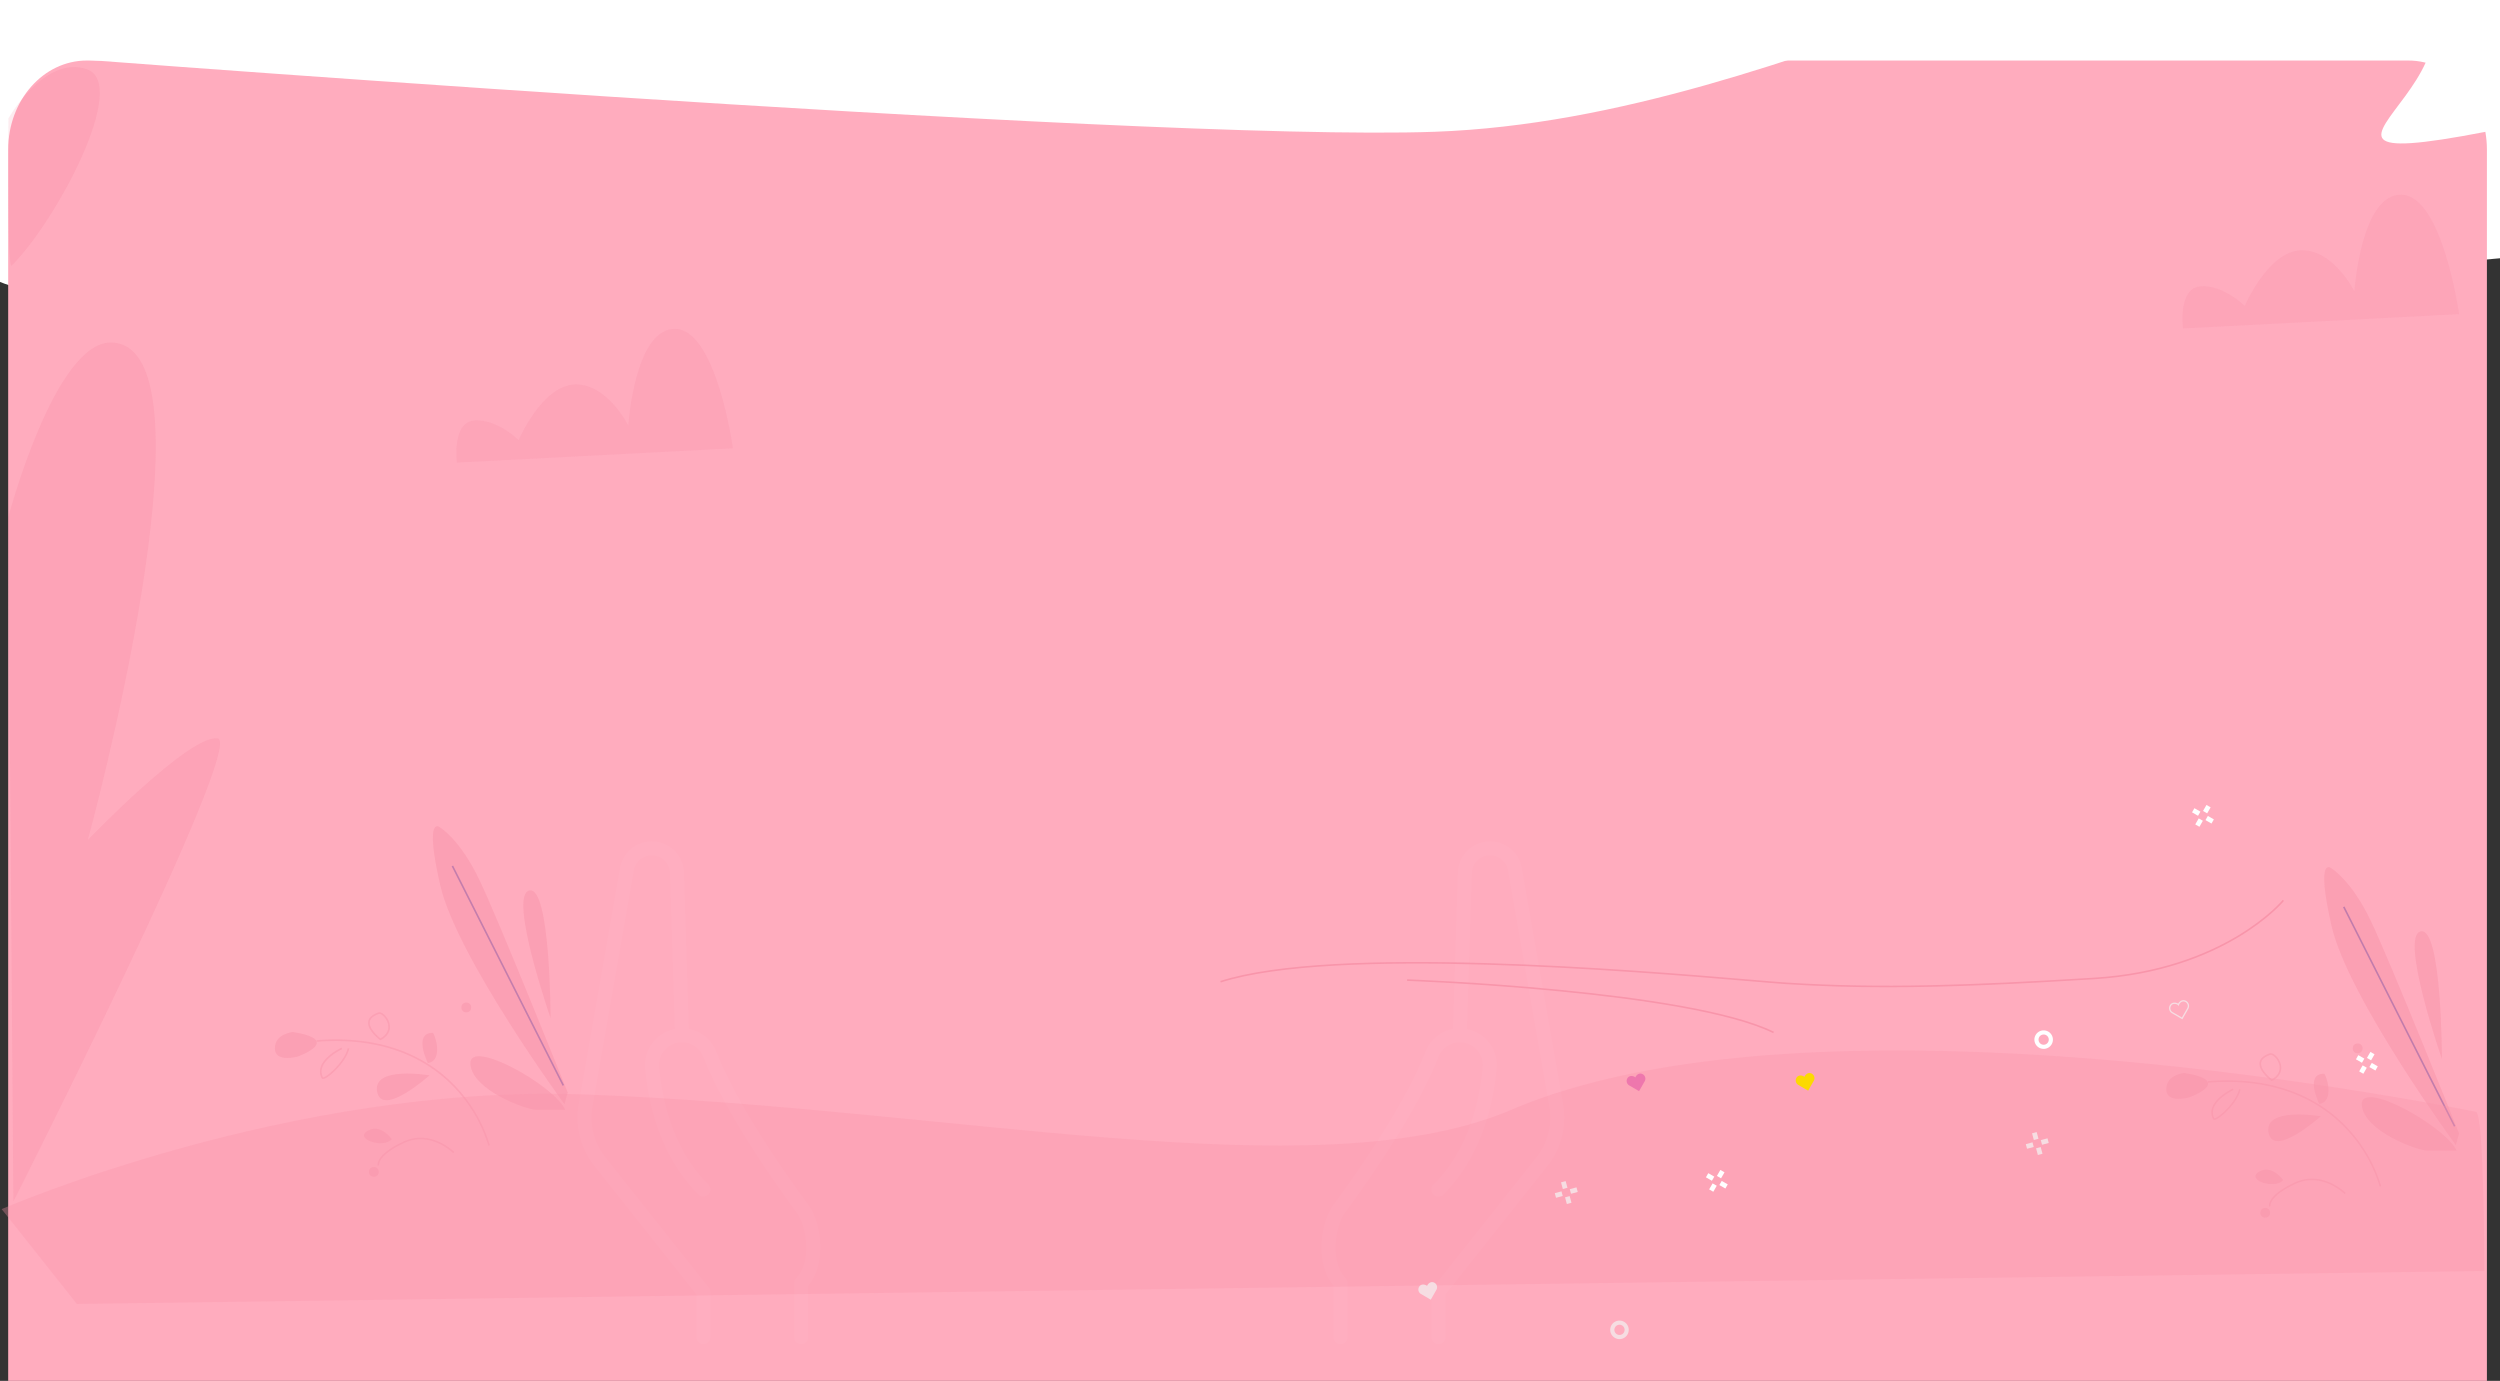 <svg xmlns="http://www.w3.org/2000/svg" xmlns:xlink="http://www.w3.org/1999/xlink" width="1528" height="844" viewBox="0 0 1528 844">
  <rect x="0" y="0" width="1528" height="844" fill="#333333" stroke="none"/>
  <defs>
    <clipPath id="clip-path">
      <rect id="Rectangle_599" data-name="Rectangle 599" width="1528" height="844" transform="translate(187 3835)" fill="#fff" stroke="#707070" stroke-width="1"/>
    </clipPath>
    <clipPath id="clip-path-2">
      <path id="ezgif.com-gif-maker_2_" data-name="ezgif.com-gif-maker (2)" d="M34,0H1460c18.778,0,34,15.974,34,35.679V754.505c0,19.7-15.222,35.679-34,35.679H34c-18.778,0-34-15.974-34-35.679V35.679C0,15.974,15.222,0,34,0Z" transform="translate(208 3045)" fill="#8d539c"/>
    </clipPath>
    <linearGradient id="linear-gradient" x1="0.5" x2="0.5" y2="1" gradientUnits="objectBoundingBox">
      <stop offset="0" stop-color="#fff"/>
      <stop offset="1" stop-color="gray"/>
    </linearGradient>
  </defs>
  <g id="Mask_Group_19" data-name="Mask Group 19" transform="translate(-187 -3835)" clip-path="url(#clip-path)">
    <g id="Rectangle_202" data-name="Rectangle 202" transform="translate(192 3068)" fill="#90599f" stroke="#707070" stroke-width="1">
      <rect width="1515" height="767" stroke="none"/>
      <rect x="0.5" y="0.5" width="1514" height="766" fill="none"/>
    </g>
    <g id="Mask_Group_4" data-name="Mask Group 4" clip-path="url(#clip-path-2)">
      <g id="Group_307" data-name="Group 307" transform="translate(1751 2495.034)">
        <path id="Path_11121" data-name="Path 11121" d="M-1522.667,1263.98v68.986l1534.333-19.29s0-96.981-5.17-97.98c-167.9-32.471-447.342-65.444-596.226,0-120.12,48.8-341.664-2.487-567.965-10.651C-1338.556,1198.52-1522.667,1263.98-1522.667,1263.98Z" transform="translate(-10.333 18)" fill="#854e93" opacity="0.33"/>
      </g>
    </g>
    <g id="Group_429" data-name="Group 429" transform="translate(187.025 3635.447)" opacity="0.08">
      <g id="Group_367" data-name="Group 367" transform="translate(217.732 154.957)">
        <path id="Path_11189" data-name="Path 11189" d="M136.469,90.224a5.658,5.658,0,1,1,5.659-5.659A5.665,5.665,0,0,1,136.469,90.224Zm0-8.782a3.124,3.124,0,1,0,3.131,3.123A3.131,3.131,0,0,0,136.469,81.443Z" transform="translate(-130.814 -78.908)" fill="#f6dde2"/>
      </g>
      <g id="Group_368" data-name="Group 368" transform="translate(514.041 50.777)">
        <path id="Path_11190" data-name="Path 11190" d="M274.538,41.678a5.657,5.657,0,1,1,5.659-5.657A5.663,5.663,0,0,1,274.538,41.678Zm0-8.782a3.125,3.125,0,1,0,3.131,3.125A3.13,3.13,0,0,0,274.538,32.9Z" transform="translate(-268.883 -30.364)" fill="#fff"/>
      </g>
      <g id="Group_374" data-name="Group 374" transform="translate(437.015 33.355)">
        <g id="Group_369" data-name="Group 369" transform="translate(6.709)">
          <rect id="Rectangle_167" data-name="Rectangle 167" width="4.238" height="2.923" transform="matrix(0.707, -0.707, 0.707, 0.707, 0, 2.997)" fill="#fff"/>
        </g>
        <g id="Group_370" data-name="Group 370" transform="translate(0 6.703)">
          <rect id="Rectangle_168" data-name="Rectangle 168" width="4.242" height="2.927" transform="translate(0 3.004) rotate(-45.086)" fill="#fff"/>
        </g>
        <g id="Group_373" data-name="Group 373" transform="translate(0.002 0)">
          <g id="Group_371" data-name="Group 371">
            <rect id="Rectangle_169" data-name="Rectangle 169" width="2.923" height="4.238" transform="translate(0 2.068) rotate(-45.031)" fill="#fff"/>
          </g>
          <g id="Group_372" data-name="Group 372" transform="translate(6.704 6.703)">
            <rect id="Rectangle_170" data-name="Rectangle 170" width="2.927" height="4.242" transform="translate(0 2.069) rotate(-44.973)" fill="#fff"/>
          </g>
        </g>
      </g>
      <g id="Group_380" data-name="Group 380" transform="translate(298.54 82.182)">
        <g id="Group_375" data-name="Group 375" transform="translate(6.709)">
          <rect id="Rectangle_171" data-name="Rectangle 171" width="4.239" height="2.923" transform="translate(0 2.997) rotate(-45.003)" fill="#fff"/>
        </g>
        <g id="Group_376" data-name="Group 376" transform="translate(0 6.703)">
          <rect id="Rectangle_172" data-name="Rectangle 172" width="4.243" height="2.927" transform="translate(0 3.004) rotate(-45.074)" fill="#fff"/>
        </g>
        <g id="Group_379" data-name="Group 379" transform="translate(0.002 0)">
          <g id="Group_377" data-name="Group 377">
            <rect id="Rectangle_173" data-name="Rectangle 173" width="2.923" height="4.238" transform="translate(0 2.068) rotate(-45.029)" fill="#fff"/>
          </g>
          <g id="Group_378" data-name="Group 378" transform="translate(6.704 6.703)">
            <rect id="Rectangle_174" data-name="Rectangle 174" width="2.928" height="4.242" transform="matrix(0.707, -0.707, 0.707, 0.707, 0, 2.069)" fill="#fff"/>
          </g>
        </g>
      </g>
      <g id="Group_386" data-name="Group 386" transform="translate(700.921 115.403)">
        <g id="Group_381" data-name="Group 381" transform="translate(6.709)">
          <rect id="Rectangle_175" data-name="Rectangle 175" width="4.239" height="2.923" transform="matrix(0.707, -0.707, 0.707, 0.707, 0, 2.997)" fill="#fff"/>
        </g>
        <g id="Group_382" data-name="Group 382" transform="translate(0 6.703)">
          <rect id="Rectangle_176" data-name="Rectangle 176" width="4.242" height="2.928" transform="translate(0 3.004) rotate(-45.086)" fill="#fff"/>
        </g>
        <g id="Group_385" data-name="Group 385" transform="translate(0.002 0)">
          <g id="Group_383" data-name="Group 383">
            <rect id="Rectangle_177" data-name="Rectangle 177" width="2.923" height="4.238" transform="translate(0 2.068) rotate(-45.024)" fill="#fff"/>
          </g>
          <g id="Group_384" data-name="Group 384" transform="translate(6.704 6.703)">
            <rect id="Rectangle_178" data-name="Rectangle 178" width="2.928" height="4.242" transform="translate(0 2.069) rotate(-44.973)" fill="#fff"/>
          </g>
        </g>
      </g>
      <g id="Group_393" data-name="Group 393" transform="translate(54.975 173.008)">
        <g id="Group_392" data-name="Group 392">
          <g id="Group_387" data-name="Group 387" transform="translate(6.709 0.001)">
            <rect id="Rectangle_179" data-name="Rectangle 179" width="4.236" height="2.923" transform="translate(0 2.995) rotate(-44.997)" fill="#fcd901"/>
          </g>
          <g id="Group_388" data-name="Group 388" transform="translate(0 6.705)">
            <rect id="Rectangle_180" data-name="Rectangle 180" width="4.245" height="2.923" transform="matrix(0.707, -0.707, 0.707, 0.707, 0, 3.001)" fill="#fcd901"/>
          </g>
          <g id="Group_391" data-name="Group 391" transform="translate(0.001)">
            <g id="Group_389" data-name="Group 389">
              <rect id="Rectangle_181" data-name="Rectangle 181" width="2.923" height="4.24" transform="matrix(0.706, -0.708, 0.708, 0.706, 0, 2.069)" fill="#fcd901"/>
            </g>
            <g id="Group_390" data-name="Group 390" transform="translate(6.708 6.704)">
              <path id="Path_11191" data-name="Path 11191" d="M61.1,95.512l-3-3,2.067-2.067,3,3Z" transform="translate(-58.102 -90.443)" fill="#fcd901"/>
            </g>
          </g>
        </g>
      </g>
      <g id="Group_399" data-name="Group 399" transform="translate(589.912 161.409)">
        <g id="Group_394" data-name="Group 394" transform="translate(9.486 5.396)">
          <rect id="Rectangle_182" data-name="Rectangle 182" width="4.239" height="2.931" fill="#fff"/>
        </g>
        <g id="Group_395" data-name="Group 395" transform="translate(0 5.396)">
          <rect id="Rectangle_183" data-name="Rectangle 183" width="4.24" height="2.931" fill="#fff"/>
        </g>
        <g id="Group_398" data-name="Group 398" transform="translate(5.402)">
          <g id="Group_396" data-name="Group 396">
            <rect id="Rectangle_184" data-name="Rectangle 184" width="2.926" height="4.24" fill="#fff"/>
          </g>
          <g id="Group_397" data-name="Group 397" transform="translate(0 9.483)">
            <rect id="Rectangle_185" data-name="Rectangle 185" width="2.926" height="4.245" fill="#fff"/>
          </g>
        </g>
      </g>
      <g id="Group_405" data-name="Group 405" transform="translate(206.831 64.291)">
        <g id="Group_400" data-name="Group 400" transform="translate(9.483 5.395)">
          <rect id="Rectangle_186" data-name="Rectangle 186" width="4.245" height="2.931" fill="#f6dde2"/>
        </g>
        <g id="Group_401" data-name="Group 401" transform="translate(0 5.395)">
          <rect id="Rectangle_187" data-name="Rectangle 187" width="4.24" height="2.931" fill="#f6dde2"/>
        </g>
        <g id="Group_404" data-name="Group 404" transform="translate(5.396)">
          <g id="Group_402" data-name="Group 402">
            <rect id="Rectangle_188" data-name="Rectangle 188" width="2.931" height="4.239" fill="#f6dde2"/>
          </g>
          <g id="Group_403" data-name="Group 403" transform="translate(0 9.483)">
            <rect id="Rectangle_189" data-name="Rectangle 189" width="2.931" height="4.24" fill="#f6dde2"/>
          </g>
        </g>
      </g>
      <g id="Group_411" data-name="Group 411" transform="translate(492.623 109.903)">
        <g id="Group_406" data-name="Group 406" transform="translate(9.483 5.395)">
          <rect id="Rectangle_190" data-name="Rectangle 190" width="4.245" height="2.932" fill="#f6dde2"/>
        </g>
        <g id="Group_407" data-name="Group 407" transform="translate(0 5.395)">
          <rect id="Rectangle_191" data-name="Rectangle 191" width="4.24" height="2.932" fill="#f6dde2"/>
        </g>
        <g id="Group_410" data-name="Group 410" transform="translate(5.396)">
          <g id="Group_408" data-name="Group 408">
            <rect id="Rectangle_192" data-name="Rectangle 192" width="2.931" height="4.239" fill="#f6dde2"/>
          </g>
          <g id="Group_409" data-name="Group 409" transform="translate(0 9.483)">
            <rect id="Rectangle_193" data-name="Rectangle 193" width="2.931" height="4.239" fill="#f6dde2"/>
          </g>
        </g>
      </g>
      <g id="Group_417" data-name="Group 417" transform="translate(160.492 227.037)">
        <g id="Group_412" data-name="Group 412" transform="translate(9.483 5.395)">
          <rect id="Rectangle_194" data-name="Rectangle 194" width="4.245" height="2.932" fill="#fff"/>
        </g>
        <g id="Group_413" data-name="Group 413" transform="translate(0 5.395)">
          <rect id="Rectangle_195" data-name="Rectangle 195" width="4.239" height="2.932" fill="#fff"/>
        </g>
        <g id="Group_416" data-name="Group 416" transform="translate(5.395)">
          <g id="Group_414" data-name="Group 414">
            <rect id="Rectangle_196" data-name="Rectangle 196" width="2.931" height="4.239" fill="#fff"/>
          </g>
          <g id="Group_415" data-name="Group 415" transform="translate(0 9.483)">
            <rect id="Rectangle_197" data-name="Rectangle 197" width="2.931" height="4.239" fill="#fff"/>
          </g>
        </g>
      </g>
      <g id="Group_423" data-name="Group 423" transform="translate(717.247 212.436)">
        <g id="Group_418" data-name="Group 418" transform="translate(9.483 5.396)">
          <rect id="Rectangle_198" data-name="Rectangle 198" width="4.245" height="2.931" fill="#7fd9e3"/>
        </g>
        <g id="Group_419" data-name="Group 419" transform="translate(0 5.396)">
          <rect id="Rectangle_199" data-name="Rectangle 199" width="4.239" height="2.931" fill="#7fd9e3"/>
        </g>
        <g id="Group_422" data-name="Group 422" transform="translate(5.396)">
          <g id="Group_420" data-name="Group 420">
            <rect id="Rectangle_200" data-name="Rectangle 200" width="2.931" height="4.24" fill="#7fd9e3"/>
          </g>
          <g id="Group_421" data-name="Group 421" transform="translate(0 9.483)">
            <rect id="Rectangle_201" data-name="Rectangle 201" width="2.931" height="4.239" fill="#7fd9e3"/>
          </g>
        </g>
      </g>
      <path id="Path_11192" data-name="Path 11192" d="M210.993,25.763c-1.9-1.9-4.369-.268-4.9.71-.537-.979-3-2.614-4.906-.71a3.166,3.166,0,0,0-.062,4.372l4.968,5.015,4.966-5.015A3.166,3.166,0,0,0,210.993,25.763Z" transform="translate(166.511 14.131)" fill="#fcd901"/>
      <path id="Path_11193" data-name="Path 11193" d="M91.781,55.433c-1.9-1.9-4.369-.268-4.9.71-.537-.979-3-2.614-4.906-.71a3.169,3.169,0,0,0-.064,4.372l4.97,5.015L91.844,59.8A3.166,3.166,0,0,0,91.781,55.433Z" transform="translate(29.883 48.136)" fill="#f6dde2"/>
      <path id="Path_11194" data-name="Path 11194" d="M319.18,33.47c-1.9-1.9-4.367-.268-4.9.71-.534-.979-3-2.614-4.9-.71a3.166,3.166,0,0,0-.064,4.372l4.968,5.015,4.968-5.015A3.166,3.166,0,0,0,319.18,33.47Z" transform="translate(290.504 22.964)" fill="none" stroke="#f6dde2" stroke-miterlimit="10" stroke-width="0.8"/>
      <path id="Path_11195" data-name="Path 11195" d="M164.447,13.433c-1.9-1.9-4.367-.268-4.9.71-.534-.979-3-2.614-4.9-.71a3.166,3.166,0,0,0-.064,4.372l4.968,5.015,4.968-5.015A3.166,3.166,0,0,0,164.447,13.433Z" transform="translate(113.166 0)" fill="#ee77ad"/>
    </g>
    <g id="Group_433" data-name="Group 433">
      <path id="Path_10207" data-name="Path 10207" d="M960,320c-25-1-29,59-29,59s-13-26-33-25-34,34-34,34-13-13-27-12-10.76,25.76-10.76,25.76L995,393S985,321,960,320Z" transform="translate(-167 2773)" opacity="0.09" fill="url(#linear-gradient)"/>
      <path id="Path_11196" data-name="Path 11196" d="M960,320c-25-1-29,59-29,59s-13-26-33-25-34,34-34,34-13-13-27-12-10.76,25.76-10.76,25.76L995,393S985,321,960,320Z" transform="translate(-472 2814)" opacity="0.09" fill="url(#linear-gradient)"/>
      <g id="Group_305" data-name="Group 305" transform="translate(193.16 2944.348)" opacity="0.3">
        <path id="Path_11115" data-name="Path 11115" d="M-1,180s22-39,48-30S28.286,242.714,1,270C-2,273-1,180-1,180Z" fill="#7d498a"/>
        <path id="Path_11116" data-name="Path 11116" d="M6,424S34.618,315.455,69.512,317c67.746,3-14.819,304-14.819,304s62.453-65,79.39-62S9.176,842,9.176,842Z" transform="translate(-7.16)" fill="#7d498a"/>
      </g>
      <g id="Group_328" data-name="Group 328" transform="translate(-538 137)" opacity="0.54">
        <g id="Group_326" data-name="Group 326" transform="translate(1888.5 2693.259)">
          <g id="Group_310" data-name="Group 310">
            <circle id="Ellipse_149" data-name="Ellipse 149" cx="3" cy="3" r="3" transform="translate(-903.5 825.5)" fill="#854e93"/>
          </g>
          <g id="Group_311" data-name="Group 311">
            <path id="Path_11124" data-name="Path 11124" d="M-1006.5,843.5s-11,1-11,10,14,5,14,5S-975.5,848.5-1006.5,843.5Z" fill="#854e93"/>
          </g>
          <g id="Group_312" data-name="Group 312">
            <path id="Path_11125" data-name="Path 11125" d="M-953.042,848.593l-.257-.193c-.328-.245-8-6.055-7.154-11.316.392-2.427,2.51-4.3,6.295-5.559,1.759-.58,4.752,1.9,6.154,5.122.972,2.235,2.456,7.858-4.757,11.791Zm-.532-16.158a.812.812,0,0,0-.268.04c-3.4,1.134-5.3,2.739-5.624,4.769-.675,4.174,5.2,9.117,6.512,10.157,6.164-3.527,4.883-8.4,4.033-10.355C-950.162,834.2-952.435,832.435-953.574,832.435Z" fill="#854e93"/>
          </g>
          <g id="Group_313" data-name="Group 313">
            <path id="Path_11126" data-name="Path 11126" d="M-924,862.48S-933.166,844-921,844c1,0,7,16.96-3,18.48" fill="#854e93"/>
          </g>
          <g id="Group_314" data-name="Group 314">
            <path id="Path_11127" data-name="Path 11127" d="M-923,870s-35-6-32,10S-923,870-923,870Z" fill="#854e93"/>
          </g>
          <g id="Group_315" data-name="Group 315">
            <path id="Path_11128" data-name="Path 11128" d="M-988.032,872.237a.957.957,0,0,1-.915-.513,8.734,8.734,0,0,1-.473-7.053c2.425-6.866,12.294-11.435,12.712-11.626l.416.91c-.1.045-9.9,4.586-12.186,11.051a7.773,7.773,0,0,0,.421,6.263,3.694,3.694,0,0,0,1.28-.505c3.988-2.2,12.253-10.458,13.789-17.372l.976.216c-1.828,8.229-12.811,18.246-15.817,18.617A1.85,1.85,0,0,1-988.032,872.237Z" fill="#854e93"/>
          </g>
          <g id="Group_316" data-name="Group 316">
            <path id="Path_11129" data-name="Path 11129" d="M-887.045,913a88.819,88.819,0,0,0-19.636-34.382c-13.938-15.269-40.044-32.712-85.279-29.119l-.08-1c45.666-3.636,72.04,14.024,86.129,29.477a89.832,89.832,0,0,1,19.836,34.782Z" fill="#854e93"/>
          </g>
          <g id="Group_317" data-name="Group 317">
            <path id="Path_11130" data-name="Path 11130" d="M-946,909s-7-10-15-5S-951,915-946,909Z" fill="#854e93"/>
          </g>
          <g id="Group_318" data-name="Group 318">
            <path id="Path_11131" data-name="Path 11131" d="M-849,835s-26-75-13-78S-849,835-849,835Z" fill="#854e93"/>
          </g>
          <g id="Group_319" data-name="Group 319">
            <path id="Path_11132" data-name="Path 11132" d="M-840.48,887.68S-906.5,797.5-916.5,753.5s0-35,0-35,12,7,24,32,54,130,54,130l-1.98,7.18" fill="#854e93"/>
          </g>
          <g id="Group_320" data-name="Group 320">
            <path id="Path_11133" data-name="Path 11133" d="M-845.224,886.506c-8.091-12.927-44.015-20.442-44.377-20.516l.2-.98c1.495.307,36.705,7.677,45.023,20.965Z" fill="#854e93"/>
          </g>
          <g id="Group_321" data-name="Group 321">
            <path id="Path_11134" data-name="Path 11134" d="M-840,891h-18c-6,0-39-12-40-28S-847,876-840,891Z" fill="#854e93"/>
          </g>
          <g id="Group_322" data-name="Group 322">
            <circle id="Ellipse_150" data-name="Ellipse 150" cx="3" cy="3" r="3" transform="translate(-960 926)" fill="#854e93"/>
          </g>
          <g id="Group_323" data-name="Group 323">
            <path id="Path_11135" data-name="Path 11135" d="M-954.721,925.258c-.076-.267-1.679-6.622,15.508-14.71,17.124-8.062,31.27,6.158,31.411,6.3l-.716.7c-.136-.141-13.8-13.849-30.269-6.1-16.265,7.654-14.985,13.479-14.971,13.537Z" fill="#854e93"/>
          </g>
          <g id="Group_324" data-name="Group 324">
            <line id="Line_28" data-name="Line 28" x2="67.8" y2="134.16" transform="translate(-909 742)" fill="#dacab8" stroke="#8d539c" stroke-width="1"/>
          </g>
          <g id="Group_325" data-name="Group 325">
            <path id="Path_11136" data-name="Path 11136" d="M-995.731,851.392s-16.839-2.333-20.152,3.147" fill="#854e93"/>
          </g>
          <g id="Group_327" data-name="Group 327" transform="translate(1.383 -1.157)">
            <path id="Path_11137" data-name="Path 11137" d="M-995.731,851.392s-16.839-2.333-20.152,3.147" fill="#8d539c"/>
          </g>
        </g>
      </g>
      <g id="Group_424" data-name="Group 424" transform="translate(1530.344 3863.079) rotate(-90)">
        <g id="Group_367-2" data-name="Group 367" transform="translate(217.732 154.957)">
          <path id="Path_11189-2" data-name="Path 11189" d="M136.469,90.224a5.658,5.658,0,1,1,5.659-5.659A5.665,5.665,0,0,1,136.469,90.224Zm0-8.782a3.124,3.124,0,1,0,3.131,3.123A3.131,3.131,0,0,0,136.469,81.443Z" transform="translate(-130.814 -78.908)" fill="#f6dde2"/>
        </g>
        <g id="Group_368-2" data-name="Group 368" transform="translate(514.041 50.777)">
          <path id="Path_11190-2" data-name="Path 11190" d="M274.538,41.678a5.657,5.657,0,1,1,5.659-5.657A5.663,5.663,0,0,1,274.538,41.678Zm0-8.782a3.125,3.125,0,1,0,3.131,3.125A3.13,3.13,0,0,0,274.538,32.9Z" transform="translate(-268.883 -30.364)" fill="#fff"/>
        </g>
        <g id="Group_374-2" data-name="Group 374" transform="translate(437.015 33.355)">
          <g id="Group_369-2" data-name="Group 369" transform="translate(6.709)">
            <rect id="Rectangle_167-2" data-name="Rectangle 167" width="4.238" height="2.923" transform="matrix(0.707, -0.707, 0.707, 0.707, 0, 2.997)" fill="#fff"/>
          </g>
          <g id="Group_370-2" data-name="Group 370" transform="translate(0 6.703)">
            <rect id="Rectangle_168-2" data-name="Rectangle 168" width="4.242" height="2.927" transform="translate(0 3.004) rotate(-45.086)" fill="#fff"/>
          </g>
          <g id="Group_373-2" data-name="Group 373" transform="translate(0.002 0)">
            <g id="Group_371-2" data-name="Group 371">
              <rect id="Rectangle_169-2" data-name="Rectangle 169" width="2.923" height="4.238" transform="translate(0 2.068) rotate(-45.031)" fill="#fff"/>
            </g>
            <g id="Group_372-2" data-name="Group 372" transform="translate(6.704 6.703)">
              <rect id="Rectangle_170-2" data-name="Rectangle 170" width="2.927" height="4.242" transform="translate(0 2.069) rotate(-44.973)" fill="#fff"/>
            </g>
          </g>
        </g>
        <g id="Group_380-2" data-name="Group 380" transform="translate(372.54 121.182)">
          <g id="Group_375-2" data-name="Group 375" transform="translate(6.709)">
            <rect id="Rectangle_171-2" data-name="Rectangle 171" width="4.239" height="2.923" transform="translate(0 2.997) rotate(-45.003)" fill="#fff"/>
          </g>
          <g id="Group_376-2" data-name="Group 376" transform="translate(0 6.703)">
            <rect id="Rectangle_172-2" data-name="Rectangle 172" width="4.243" height="2.927" transform="translate(0 3.004) rotate(-45.074)" fill="#fff"/>
          </g>
          <g id="Group_379-2" data-name="Group 379" transform="translate(0.002 0)">
            <g id="Group_377-2" data-name="Group 377">
              <rect id="Rectangle_173-2" data-name="Rectangle 173" width="2.923" height="4.238" transform="translate(0 2.068) rotate(-45.029)" fill="#fff"/>
            </g>
            <g id="Group_378-2" data-name="Group 378" transform="translate(6.704 6.703)">
              <rect id="Rectangle_174-2" data-name="Rectangle 174" width="2.928" height="4.242" transform="matrix(0.707, -0.707, 0.707, 0.707, 0, 2.069)" fill="#fff"/>
            </g>
          </g>
        </g>
        <g id="Group_386-2" data-name="Group 386" transform="translate(700.921 115.403)">
          <g id="Group_381-2" data-name="Group 381" transform="translate(6.709)">
            <rect id="Rectangle_175-2" data-name="Rectangle 175" width="4.239" height="2.923" transform="matrix(0.707, -0.707, 0.707, 0.707, 0, 2.997)" fill="#fff"/>
          </g>
          <g id="Group_382-2" data-name="Group 382" transform="translate(0 6.703)">
            <rect id="Rectangle_176-2" data-name="Rectangle 176" width="4.242" height="2.928" transform="translate(0 3.004) rotate(-45.086)" fill="#fff"/>
          </g>
          <g id="Group_385-2" data-name="Group 385" transform="translate(0.002 0)">
            <g id="Group_383-2" data-name="Group 383">
              <rect id="Rectangle_177-2" data-name="Rectangle 177" width="2.923" height="4.238" transform="translate(0 2.068) rotate(-45.024)" fill="#fff"/>
            </g>
            <g id="Group_384-2" data-name="Group 384" transform="translate(6.704 6.703)">
              <rect id="Rectangle_178-2" data-name="Rectangle 178" width="2.928" height="4.242" transform="translate(0 2.069) rotate(-44.973)" fill="#fff"/>
            </g>
          </g>
        </g>
        <g id="Group_405-2" data-name="Group 405" transform="translate(206.831 64.291)">
          <g id="Group_400-2" data-name="Group 400" transform="translate(9.483 5.395)">
            <rect id="Rectangle_186-2" data-name="Rectangle 186" width="4.245" height="2.931" fill="#f6dde2"/>
          </g>
          <g id="Group_401-2" data-name="Group 401" transform="translate(0 5.395)">
            <rect id="Rectangle_187-2" data-name="Rectangle 187" width="4.24" height="2.931" fill="#f6dde2"/>
          </g>
          <g id="Group_404-2" data-name="Group 404" transform="translate(5.396)">
            <g id="Group_402-2" data-name="Group 402">
              <rect id="Rectangle_188-2" data-name="Rectangle 188" width="2.931" height="4.239" fill="#f6dde2"/>
            </g>
            <g id="Group_403-2" data-name="Group 403" transform="translate(0 9.483)">
              <rect id="Rectangle_189-2" data-name="Rectangle 189" width="2.931" height="4.24" fill="#f6dde2"/>
            </g>
          </g>
        </g>
        <g id="Group_411-2" data-name="Group 411" transform="translate(492.623 109.903)">
          <g id="Group_406-2" data-name="Group 406" transform="translate(9.483 5.395)">
            <rect id="Rectangle_190-2" data-name="Rectangle 190" width="4.245" height="2.932" fill="#f6dde2"/>
          </g>
          <g id="Group_407-2" data-name="Group 407" transform="translate(0 5.395)">
            <rect id="Rectangle_191-2" data-name="Rectangle 191" width="4.24" height="2.932" fill="#f6dde2"/>
          </g>
          <g id="Group_410-2" data-name="Group 410" transform="translate(5.396)">
            <g id="Group_408-2" data-name="Group 408">
              <rect id="Rectangle_192-2" data-name="Rectangle 192" width="2.931" height="4.239" fill="#f6dde2"/>
            </g>
            <g id="Group_409-2" data-name="Group 409" transform="translate(0 9.483)">
              <rect id="Rectangle_193-2" data-name="Rectangle 193" width="2.931" height="4.239" fill="#f6dde2"/>
            </g>
          </g>
        </g>
        <g id="Group_417-2" data-name="Group 417" transform="translate(160.492 227.037)">
          <g id="Group_412-2" data-name="Group 412" transform="translate(9.483 5.395)">
            <rect id="Rectangle_194-2" data-name="Rectangle 194" width="4.245" height="2.932" fill="#fff"/>
          </g>
          <g id="Group_413-2" data-name="Group 413" transform="translate(0 5.395)">
            <rect id="Rectangle_195-2" data-name="Rectangle 195" width="4.239" height="2.932" fill="#fff"/>
          </g>
          <g id="Group_416-2" data-name="Group 416" transform="translate(5.395)">
            <g id="Group_414-2" data-name="Group 414">
              <rect id="Rectangle_196-2" data-name="Rectangle 196" width="2.931" height="4.239" fill="#fff"/>
            </g>
            <g id="Group_415-2" data-name="Group 415" transform="translate(0 9.483)">
              <rect id="Rectangle_197-2" data-name="Rectangle 197" width="2.931" height="4.239" fill="#fff"/>
            </g>
          </g>
        </g>
        <path id="Path_11192-2" data-name="Path 11192" d="M210.993,25.763c-1.9-1.9-4.369-.268-4.9.71-.537-.979-3-2.614-4.906-.71a3.166,3.166,0,0,0-.062,4.372l4.968,5.015,4.966-5.015A3.166,3.166,0,0,0,210.993,25.763Z" transform="translate(166.511 14.131)" fill="#fcd901"/>
        <path id="Path_11193-2" data-name="Path 11193" d="M91.781,55.433c-1.9-1.9-4.369-.268-4.9.71-.537-.979-3-2.614-4.906-.71a3.169,3.169,0,0,0-.064,4.372l4.97,5.015L91.844,59.8A3.166,3.166,0,0,0,91.781,55.433Z" transform="translate(29.883 48.136)" fill="#f6dde2"/>
        <path id="Path_11194-2" data-name="Path 11194" d="M319.18,33.47c-1.9-1.9-4.367-.268-4.9.71-.534-.979-3-2.614-4.9-.71a3.166,3.166,0,0,0-.064,4.372l4.968,5.015,4.968-5.015A3.166,3.166,0,0,0,319.18,33.47Z" transform="translate(290.504 22.964)" fill="none" stroke="#f6dde2" stroke-miterlimit="10" stroke-width="0.8"/>
        <path id="Path_11195-2" data-name="Path 11195" d="M164.447,13.433c-1.9-1.9-4.367-.268-4.9.71-.534-.979-3-2.614-4.9-.71a3.166,3.166,0,0,0-.064,4.372l4.968,5.015,4.968-5.015A3.166,3.166,0,0,0,164.447,13.433Z" transform="translate(113.166 0)" fill="#ee77ad"/>
      </g>
      <g id="Group_430" data-name="Group 430" transform="translate(313.07 2160.268)" opacity="0.03">
        <path id="Path_11199" data-name="Path 11199" d="M313.773,1642.657a22.5,22.5,0,0,0-16.851-14.037l-2.965-95.493a19.673,19.673,0,0,0-39.05-2.837L229.5,1675.451a47.637,47.637,0,0,0,9.725,36.895l62.362,78.554V1817a4.256,4.256,0,0,0,8.512,0v-27.585a4.282,4.282,0,0,0-.92-2.649l-63.288-79.718a39.062,39.062,0,0,1-8-30.212l25.4-145.084a11.16,11.16,0,0,1,22.154,1.618l2.958,95.3a22.534,22.534,0,0,0-18.119,24.19c2.051,22.31,9.365,53.762,32.55,76.948a4.259,4.259,0,0,0,6.018-6.029c-21.39-21.379-28.167-50.792-30.089-71.694a14.039,14.039,0,0,1,27.086-6.328c12.823,32.738,41.383,73.844,57.265,95.444,5.652,7.67,9.321,29.735-.5,39.731a4.253,4.253,0,0,0-1.219,2.981V1817a4.256,4.256,0,0,0,8.512,0v-31.442c11.377-13.422,8.163-38.391.066-49.407C354.335,1714.905,326.246,1674.486,313.773,1642.657Z" fill="#fff"/>
        <path id="Path_11200" data-name="Path 11200" d="M778.054,1675.373,752.663,1530.3a19.672,19.672,0,0,0-39.05,2.8l-2.965,95.516a22.5,22.5,0,0,0-16.856,14.037c-12.474,31.852-40.563,72.248-56.2,93.494-8.1,11.016-11.3,35.985.072,49.407V1817a4.256,4.256,0,0,0,8.512,0v-33.082a4.253,4.253,0,0,0-1.219-2.981c-9.825-10-6.151-32.062-.5-39.731,15.876-21.589,44.436-62.684,57.265-95.444a14,14,0,0,1,12.986-9.008,3.707,3.707,0,0,0,.7.012,14.042,14.042,0,0,1,13.4,15.323c-1.923,20.913-8.7,50.327-30.09,71.694a4.259,4.259,0,0,0,6.018,6.029c23.185-23.185,30.5-54.638,32.55-76.948a22.535,22.535,0,0,0-18.114-24.19l2.958-95.326a11.157,11.157,0,0,1,22.149-1.6l25.379,145.007a39.1,39.1,0,0,1-7.974,30.289l-63.288,79.718a4.256,4.256,0,0,0-.926,2.649V1817a4.256,4.256,0,0,0,8.512,0v-26.1l62.363-78.554A47.684,47.684,0,0,0,778.054,1675.373Z" transform="translate(127.366)" fill="#fff"/>
      </g>
    </g>
    <path id="Path_11201" data-name="Path 11201" d="M-118.386-68.156s529.012-57.4,725.207,0,57.152,196.811,57.152,196.811-222.6,23.27-447.134,29.35c-122.014,3.3-258.679,6.658-327.937-13.6C-307.294,87-118.386-68.156-118.386-68.156Z" transform="translate(1098.227 3859.667)" fill="#fff"/>
    <path id="Path_11202" data-name="Path 11202" d="M-118.386-68.156s529.012-57.4,725.207,0,57.152,196.811,57.152,196.811-222.6,23.27-447.134,29.35c-122.014,3.3-258.679,6.658-327.937-13.6C-307.294,87-118.386-68.156-118.386-68.156Z" transform="translate(318.227 3869.667)" fill="#fff"/>
    <path id="Path_11203" data-name="Path 11203" d="M48,0H1467c26.51,0,48,24.376,48,54.446V815.554c0,30.07-21.49,54.446-48,54.446H48c-26.51,0-48-24.376-48-54.446V54.446C0,24.376,21.49,0,48,0Z" transform="translate(192 3872)" fill="#ffacbe"/>
    <g id="Group_434" data-name="Group 434" transform="translate(-2 675)">
      <path id="Path_10207-2" data-name="Path 10207" d="M960,320c-25-1-29,59-29,59s-13-26-33-25-34,34-34,34-13-13-27-12-10.76,25.76-10.76,25.76L995,393S985,321,960,320Z" transform="translate(697 2959)" fill="#f895aa" opacity="0.3"/>
      <path id="Path_11196-2" data-name="Path 11196" d="M960,320c-25-1-29,59-29,59s-13-26-33-25-34,34-34,34-13-13-27-12-10.76,25.76-10.76,25.76L995,393S985,321,960,320Z" transform="translate(-358 3041)" fill="#f895aa" opacity="0.3"/>
      <g id="Group_305-2" data-name="Group 305" transform="translate(195.16 3052.348)" opacity="0.12">
        <path id="Path_11115-2" data-name="Path 11115" d="M-1,180s22-39,48-30S28.286,242.714,1,270C-2,273-1,180-1,180Z" fill="#eb617f"/>
        <path id="Path_11116-2" data-name="Path 11116" d="M6,424S34.618,315.455,69.512,317c67.746,3-14.819,304-14.819,304s62.453-65,79.39-62S9.176,842,9.176,842Z" transform="translate(-7.16)" fill="#eb617f"/>
      </g>
      <g id="Group_328-2" data-name="Group 328" transform="translate(642 279)" opacity="0.54">
        <g id="Group_326-2" data-name="Group 326" transform="translate(1888.5 2693.259)">
          <g id="Group_310-2" data-name="Group 310">
            <circle id="Ellipse_149-2" data-name="Ellipse 149" cx="3" cy="3" r="3" transform="translate(-903.5 825.5)" fill="#f895aa"/>
          </g>
          <g id="Group_311-2" data-name="Group 311">
            <path id="Path_11124-2" data-name="Path 11124" d="M-1006.5,843.5s-11,1-11,10,14,5,14,5S-975.5,848.5-1006.5,843.5Z" fill="#f895aa"/>
          </g>
          <g id="Group_312-2" data-name="Group 312">
            <path id="Path_11125-2" data-name="Path 11125" d="M-953.042,848.593l-.257-.193c-.328-.245-8-6.055-7.154-11.316.392-2.427,2.51-4.3,6.295-5.559,1.759-.58,4.752,1.9,6.154,5.122.972,2.235,2.456,7.858-4.757,11.791Zm-.532-16.158a.812.812,0,0,0-.268.04c-3.4,1.134-5.3,2.739-5.624,4.769-.675,4.174,5.2,9.117,6.512,10.157,6.164-3.527,4.883-8.4,4.033-10.355C-950.162,834.2-952.435,832.435-953.574,832.435Z" fill="#f895aa"/>
          </g>
          <g id="Group_313-2" data-name="Group 313">
            <path id="Path_11126-2" data-name="Path 11126" d="M-924,862.48S-933.166,844-921,844c1,0,7,16.96-3,18.48" fill="#f895aa"/>
          </g>
          <g id="Group_314-2" data-name="Group 314">
            <path id="Path_11127-2" data-name="Path 11127" d="M-923,870s-35-6-32,10S-923,870-923,870Z" fill="#f895aa"/>
          </g>
          <g id="Group_315-2" data-name="Group 315">
            <path id="Path_11128-2" data-name="Path 11128" d="M-988.032,872.237a.957.957,0,0,1-.915-.513,8.734,8.734,0,0,1-.473-7.053c2.425-6.866,12.294-11.435,12.712-11.626l.416.91c-.1.045-9.9,4.586-12.186,11.051a7.773,7.773,0,0,0,.421,6.263,3.694,3.694,0,0,0,1.28-.505c3.988-2.2,12.253-10.458,13.789-17.372l.976.216c-1.828,8.229-12.811,18.246-15.817,18.617A1.85,1.85,0,0,1-988.032,872.237Z" fill="#f895aa"/>
          </g>
          <g id="Group_316-2" data-name="Group 316">
            <path id="Path_11129-2" data-name="Path 11129" d="M-887.045,913a88.819,88.819,0,0,0-19.636-34.382c-13.938-15.269-40.044-32.712-85.279-29.119l-.08-1c45.666-3.636,72.04,14.024,86.129,29.477a89.832,89.832,0,0,1,19.836,34.782Z" fill="#f895aa"/>
          </g>
          <g id="Group_317-2" data-name="Group 317">
            <path id="Path_11130-2" data-name="Path 11130" d="M-946,909s-7-10-15-5S-951,915-946,909Z" fill="#f895aa"/>
          </g>
          <g id="Group_318-2" data-name="Group 318">
            <path id="Path_11131-2" data-name="Path 11131" d="M-849,835s-26-75-13-78S-849,835-849,835Z" fill="#f895aa"/>
          </g>
          <g id="Group_319-2" data-name="Group 319">
            <path id="Path_11132-2" data-name="Path 11132" d="M-840.48,887.68S-906.5,797.5-916.5,753.5s0-35,0-35,12,7,24,32,54,130,54,130l-1.98,7.18" fill="#f895aa"/>
          </g>
          <g id="Group_320-2" data-name="Group 320">
            <path id="Path_11133-2" data-name="Path 11133" d="M-845.224,886.506c-8.091-12.927-44.015-20.442-44.377-20.516l.2-.98c1.495.307,36.705,7.677,45.023,20.965Z" fill="#f895aa"/>
          </g>
          <g id="Group_321-2" data-name="Group 321">
            <path id="Path_11134-2" data-name="Path 11134" d="M-840,891h-18c-6,0-39-12-40-28S-847,876-840,891Z" fill="#f895aa"/>
          </g>
          <g id="Group_322-2" data-name="Group 322">
            <circle id="Ellipse_150-2" data-name="Ellipse 150" cx="3" cy="3" r="3" transform="translate(-960 926)" fill="#f895aa"/>
          </g>
          <g id="Group_323-2" data-name="Group 323">
            <path id="Path_11135-2" data-name="Path 11135" d="M-954.721,925.258c-.076-.267-1.679-6.622,15.508-14.71,17.124-8.062,31.27,6.158,31.411,6.3l-.716.7c-.136-.141-13.8-13.849-30.269-6.1-16.265,7.654-14.985,13.479-14.971,13.537Z" fill="#f895aa"/>
          </g>
          <g id="Group_324-2" data-name="Group 324">
            <line id="Line_28-2" data-name="Line 28" x2="67.8" y2="134.16" transform="translate(-909 742)" fill="#dacab8" stroke="#8d539c" stroke-width="1"/>
          </g>
          <g id="Group_325-2" data-name="Group 325">
            <path id="Path_11136-2" data-name="Path 11136" d="M-995.731,851.392s-16.839-2.333-20.152,3.147" fill="#f895aa"/>
          </g>
          <g id="Group_327-2" data-name="Group 327" transform="translate(1.383 -1.157)">
            <path id="Path_11137-2" data-name="Path 11137" d="M-995.731,851.392s-16.839-2.333-20.152,3.147" fill="#f895aa"/>
          </g>
        </g>
      </g>
      <g id="Group_430-2" data-name="Group 430" transform="translate(313.07 2160.268)" opacity="0.03">
        <path id="Path_11199-2" data-name="Path 11199" d="M313.773,1642.657a22.5,22.5,0,0,0-16.851-14.037l-2.965-95.493a19.673,19.673,0,0,0-39.05-2.837L229.5,1675.451a47.637,47.637,0,0,0,9.725,36.895l62.362,78.554V1817a4.256,4.256,0,0,0,8.512,0v-27.585a4.282,4.282,0,0,0-.92-2.649l-63.288-79.718a39.062,39.062,0,0,1-8-30.212l25.4-145.084a11.16,11.16,0,0,1,22.154,1.618l2.958,95.3a22.534,22.534,0,0,0-18.119,24.19c2.051,22.31,9.365,53.762,32.55,76.948a4.259,4.259,0,0,0,6.018-6.029c-21.39-21.379-28.167-50.792-30.089-71.694a14.039,14.039,0,0,1,27.086-6.328c12.823,32.738,41.383,73.844,57.265,95.444,5.652,7.67,9.321,29.735-.5,39.731a4.253,4.253,0,0,0-1.219,2.981V1817a4.256,4.256,0,0,0,8.512,0v-31.442c11.377-13.422,8.163-38.391.066-49.407C354.335,1714.905,326.246,1674.486,313.773,1642.657Z" fill="#fff"/>
        <path id="Path_11200-2" data-name="Path 11200" d="M778.054,1675.373,752.663,1530.3a19.672,19.672,0,0,0-39.05,2.8l-2.965,95.516a22.5,22.5,0,0,0-16.856,14.037c-12.474,31.852-40.563,72.248-56.2,93.494-8.1,11.016-11.3,35.985.072,49.407V1817a4.256,4.256,0,0,0,8.512,0v-33.082a4.253,4.253,0,0,0-1.219-2.981c-9.825-10-6.151-32.062-.5-39.731,15.876-21.589,44.436-62.684,57.265-95.444a14,14,0,0,1,12.986-9.008,3.707,3.707,0,0,0,.7.012,14.042,14.042,0,0,1,13.4,15.323c-1.923,20.913-8.7,50.327-30.09,71.694a4.259,4.259,0,0,0,6.018,6.029c23.185-23.185,30.5-54.638,32.55-76.948a22.535,22.535,0,0,0-18.114-24.19l2.958-95.326a11.157,11.157,0,0,1,22.149-1.6l25.379,145.007a39.1,39.1,0,0,1-7.974,30.289l-63.288,79.718a4.256,4.256,0,0,0-.926,2.649V1817a4.256,4.256,0,0,0,8.512,0v-26.1l62.363-78.554A47.684,47.684,0,0,0,778.054,1675.373Z" transform="translate(53.366)" fill="#fff"/>
      </g>
    </g>
    <g id="Group_435" data-name="Group 435" transform="translate(-516 929)" opacity="0.52">
      <g id="Group_326-3" data-name="Group 326" transform="translate(1888.5 2693.259)">
        <g id="Group_310-3" data-name="Group 310">
          <circle id="Ellipse_149-3" data-name="Ellipse 149" cx="3" cy="3" r="3" transform="translate(-903.5 825.5)" fill="#f895aa"/>
        </g>
        <g id="Group_311-3" data-name="Group 311">
          <path id="Path_11124-3" data-name="Path 11124" d="M-1006.5,843.5s-11,1-11,10,14,5,14,5S-975.5,848.5-1006.5,843.5Z" fill="#f895aa"/>
        </g>
        <g id="Group_312-3" data-name="Group 312">
          <path id="Path_11125-3" data-name="Path 11125" d="M-953.042,848.593l-.257-.193c-.328-.245-8-6.055-7.154-11.316.392-2.427,2.51-4.3,6.295-5.559,1.759-.58,4.752,1.9,6.154,5.122.972,2.235,2.456,7.858-4.757,11.791Zm-.532-16.158a.812.812,0,0,0-.268.04c-3.4,1.134-5.3,2.739-5.624,4.769-.675,4.174,5.2,9.117,6.512,10.157,6.164-3.527,4.883-8.4,4.033-10.355C-950.162,834.2-952.435,832.435-953.574,832.435Z" fill="#f895aa"/>
        </g>
        <g id="Group_313-3" data-name="Group 313">
          <path id="Path_11126-3" data-name="Path 11126" d="M-924,862.48S-933.166,844-921,844c1,0,7,16.96-3,18.48" fill="#f895aa"/>
        </g>
        <g id="Group_314-3" data-name="Group 314">
          <path id="Path_11127-3" data-name="Path 11127" d="M-923,870s-35-6-32,10S-923,870-923,870Z" fill="#f895aa"/>
        </g>
        <g id="Group_315-3" data-name="Group 315">
          <path id="Path_11128-3" data-name="Path 11128" d="M-988.032,872.237a.957.957,0,0,1-.915-.513,8.734,8.734,0,0,1-.473-7.053c2.425-6.866,12.294-11.435,12.712-11.626l.416.91c-.1.045-9.9,4.586-12.186,11.051a7.773,7.773,0,0,0,.421,6.263,3.694,3.694,0,0,0,1.28-.505c3.988-2.2,12.253-10.458,13.789-17.372l.976.216c-1.828,8.229-12.811,18.246-15.817,18.617A1.85,1.85,0,0,1-988.032,872.237Z" fill="#f895aa"/>
        </g>
        <g id="Group_316-3" data-name="Group 316">
          <path id="Path_11129-3" data-name="Path 11129" d="M-887.045,913a88.819,88.819,0,0,0-19.636-34.382c-13.938-15.269-40.044-32.712-85.279-29.119l-.08-1c45.666-3.636,72.04,14.024,86.129,29.477a89.832,89.832,0,0,1,19.836,34.782Z" fill="#f895aa"/>
        </g>
        <g id="Group_317-3" data-name="Group 317">
          <path id="Path_11130-3" data-name="Path 11130" d="M-946,909s-7-10-15-5S-951,915-946,909Z" fill="#f895aa"/>
        </g>
        <g id="Group_318-3" data-name="Group 318">
          <path id="Path_11131-3" data-name="Path 11131" d="M-849,835s-26-75-13-78S-849,835-849,835Z" fill="#f895aa"/>
        </g>
        <g id="Group_319-3" data-name="Group 319">
          <path id="Path_11132-3" data-name="Path 11132" d="M-840.48,887.68S-906.5,797.5-916.5,753.5s0-35,0-35,12,7,24,32,54,130,54,130l-1.98,7.18" fill="#f895aa"/>
        </g>
        <g id="Group_320-3" data-name="Group 320">
          <path id="Path_11133-3" data-name="Path 11133" d="M-845.224,886.506c-8.091-12.927-44.015-20.442-44.377-20.516l.2-.98c1.495.307,36.705,7.677,45.023,20.965Z" fill="#f895aa"/>
        </g>
        <g id="Group_321-3" data-name="Group 321">
          <path id="Path_11134-3" data-name="Path 11134" d="M-840,891h-18c-6,0-39-12-40-28S-847,876-840,891Z" fill="#f895aa"/>
        </g>
        <g id="Group_322-3" data-name="Group 322">
          <circle id="Ellipse_150-3" data-name="Ellipse 150" cx="3" cy="3" r="3" transform="translate(-960 926)" fill="#f895aa"/>
        </g>
        <g id="Group_323-3" data-name="Group 323">
          <path id="Path_11135-3" data-name="Path 11135" d="M-954.721,925.258c-.076-.267-1.679-6.622,15.508-14.71,17.124-8.062,31.27,6.158,31.411,6.3l-.716.7c-.136-.141-13.8-13.849-30.269-6.1-16.265,7.654-14.985,13.479-14.971,13.537Z" fill="#f895aa"/>
        </g>
        <g id="Group_324-3" data-name="Group 324">
          <line id="Line_28-3" data-name="Line 28" x2="67.8" y2="134.16" transform="translate(-909 742)" fill="#dacab8" stroke="#8d539c" stroke-width="1"/>
        </g>
        <g id="Group_325-3" data-name="Group 325">
          <path id="Path_11136-3" data-name="Path 11136" d="M-995.731,851.392s-16.839-2.333-20.152,3.147" fill="#f895aa"/>
        </g>
        <g id="Group_327-3" data-name="Group 327" transform="translate(1.383 -1.157)">
          <path id="Path_11137-3" data-name="Path 11137" d="M-995.731,851.392s-16.839-2.333-20.152,3.147" fill="#f895aa"/>
        </g>
      </g>
    </g>
    <g id="Group_436" data-name="Group 436" transform="translate(1707 3217.034)">
      <path id="Path_11122" data-name="Path 11122" d="M-366.426,1221.4c-20.969,0-41.149-.588-61.606-1.9-4.515-.29-12.08-.927-22.551-1.81-69.492-5.853-254.088-21.4-323.264.788l-.306-.954c69.369-22.248,254.109-6.688,323.654-.83,10.071.849,18.026,1.519,22.531,1.808,57.114,3.667,112.159,1.678,187.937-3,79.824-4.928,114.9-47.11,115.242-47.535l.778.629c-.348.428-35.668,42.948-115.958,47.9C-288.655,1219.5-328.8,1221.4-366.426,1221.4Z" fill="#f895aa"/>
    </g>
    <g id="Group_437" data-name="Group 437" transform="translate(1707 3217.034)">
      <path id="Path_11123" data-name="Path 11123" d="M-436.22,1249.449c-52.3-25.656-222.089-31.889-223.8-31.949l.036-1c1.711.061,171.713,6.3,224.2,32.051Z" fill="#f895aa"/>
    </g>
    <g id="Group_438" data-name="Group 438" transform="translate(1714 3281.034)">
      <path id="Path_11204" data-name="Path 11204" d="M-1515.667,1274.966l46,58L1.766,1312.8s0-96.355-5.136-97.348c-166.813-32.261-444.455-65.022-592.379,0-119.345,48.483-339.46-2.471-564.3-10.582C-1339.744,1198.387-1515.667,1274.966-1515.667,1274.966Z" transform="translate(-10.333 18)" fill="#f895aa" opacity="0.33"/>
    </g>
    <path id="Path_11206" data-name="Path 11206" d="M-1522.667,1246.53v-68.541L1.766,1197.155s0,96.355-5.136,97.348c-166.813,32.261,63.627-51.491-84.3-116.513-119.345-48.483-333.159,108.4-558,116.513C-825.362,1300.985-1522.667,1246.53-1522.667,1246.53Z" transform="translate(1709.667 2621.034)" fill="#fff"/>
    <g id="Group_440" data-name="Group 440" transform="matrix(0.966, -0.259, 0.259, 0.966, 919.437, 4550.509)">
      <g id="Group_367-3" data-name="Group 367" transform="translate(217.732 154.957)">
        <path id="Path_11189-3" data-name="Path 11189" d="M136.469,90.224a5.658,5.658,0,1,1,5.659-5.659A5.665,5.665,0,0,1,136.469,90.224Zm0-8.782a3.124,3.124,0,1,0,3.131,3.123A3.131,3.131,0,0,0,136.469,81.443Z" transform="translate(-130.814 -78.908)" fill="#f6dde2"/>
      </g>
      <g id="Group_368-3" data-name="Group 368" transform="translate(514.041 50.777)">
        <path id="Path_11190-3" data-name="Path 11190" d="M274.538,41.678a5.657,5.657,0,1,1,5.659-5.657A5.663,5.663,0,0,1,274.538,41.678Zm0-8.782a3.125,3.125,0,1,0,3.131,3.125A3.13,3.13,0,0,0,274.538,32.9Z" transform="translate(-268.883 -30.364)" fill="#fff"/>
      </g>
      <g id="Group_374-3" data-name="Group 374" transform="translate(643.253 -56.322)">
        <g id="Group_369-3" data-name="Group 369" transform="translate(6.709)">
          <rect id="Rectangle_167-3" data-name="Rectangle 167" width="4.238" height="2.923" transform="matrix(0.707, -0.707, 0.707, 0.707, 0, 2.997)" fill="#fff"/>
        </g>
        <g id="Group_370-3" data-name="Group 370" transform="translate(0 6.703)">
          <rect id="Rectangle_168-3" data-name="Rectangle 168" width="4.242" height="2.927" transform="translate(0 3.004) rotate(-45.086)" fill="#fff"/>
        </g>
        <g id="Group_373-3" data-name="Group 373" transform="translate(0.002 0)">
          <g id="Group_371-3" data-name="Group 371">
            <rect id="Rectangle_169-3" data-name="Rectangle 169" width="2.923" height="4.238" transform="translate(0 2.068) rotate(-45.031)" fill="#fff"/>
          </g>
          <g id="Group_372-3" data-name="Group 372" transform="translate(6.704 6.703)">
            <rect id="Rectangle_170-3" data-name="Rectangle 170" width="2.927" height="4.242" transform="translate(0 2.069) rotate(-44.973)" fill="#fff"/>
          </g>
        </g>
      </g>
      <g id="Group_380-3" data-name="Group 380" transform="translate(298.54 82.182)">
        <g id="Group_375-3" data-name="Group 375" transform="translate(6.709)">
          <rect id="Rectangle_171-3" data-name="Rectangle 171" width="4.239" height="2.923" transform="translate(0 2.997) rotate(-45.003)" fill="#fff"/>
        </g>
        <g id="Group_376-3" data-name="Group 376" transform="translate(0 6.703)">
          <rect id="Rectangle_172-3" data-name="Rectangle 172" width="4.243" height="2.927" transform="translate(0 3.004) rotate(-45.074)" fill="#fff"/>
        </g>
        <g id="Group_379-3" data-name="Group 379" transform="translate(0.002 0)">
          <g id="Group_377-3" data-name="Group 377">
            <rect id="Rectangle_173-3" data-name="Rectangle 173" width="2.923" height="4.238" transform="translate(0 2.068) rotate(-45.029)" fill="#fff"/>
          </g>
          <g id="Group_378-3" data-name="Group 378" transform="translate(6.704 6.703)">
            <rect id="Rectangle_174-3" data-name="Rectangle 174" width="2.928" height="4.242" transform="matrix(0.707, -0.707, 0.707, 0.707, 0, 2.069)" fill="#fff"/>
          </g>
        </g>
      </g>
      <g id="Group_386-3" data-name="Group 386" transform="translate(700.921 115.403)">
        <g id="Group_381-3" data-name="Group 381" transform="translate(6.709)">
          <rect id="Rectangle_175-3" data-name="Rectangle 175" width="4.239" height="2.923" transform="matrix(0.707, -0.707, 0.707, 0.707, 0, 2.997)" fill="#fff"/>
        </g>
        <g id="Group_382-3" data-name="Group 382" transform="translate(0 6.703)">
          <rect id="Rectangle_176-3" data-name="Rectangle 176" width="4.242" height="2.928" transform="translate(0 3.004) rotate(-45.086)" fill="#fff"/>
        </g>
        <g id="Group_385-3" data-name="Group 385" transform="translate(0.002 0)">
          <g id="Group_383-3" data-name="Group 383">
            <rect id="Rectangle_177-3" data-name="Rectangle 177" width="2.923" height="4.238" transform="translate(0 2.068) rotate(-45.024)" fill="#fff"/>
          </g>
          <g id="Group_384-3" data-name="Group 384" transform="translate(6.704 6.703)">
            <rect id="Rectangle_178-3" data-name="Rectangle 178" width="2.928" height="4.242" transform="translate(0 2.069) rotate(-44.973)" fill="#fff"/>
          </g>
        </g>
      </g>
      <g id="Group_405-3" data-name="Group 405" transform="translate(206.831 64.291)">
        <g id="Group_400-3" data-name="Group 400" transform="translate(9.483 5.395)">
          <rect id="Rectangle_186-3" data-name="Rectangle 186" width="4.245" height="2.931" fill="#f6dde2"/>
        </g>
        <g id="Group_401-3" data-name="Group 401" transform="translate(0 5.395)">
          <rect id="Rectangle_187-3" data-name="Rectangle 187" width="4.24" height="2.931" fill="#f6dde2"/>
        </g>
        <g id="Group_404-3" data-name="Group 404" transform="translate(5.396)">
          <g id="Group_402-3" data-name="Group 402">
            <rect id="Rectangle_188-3" data-name="Rectangle 188" width="2.931" height="4.239" fill="#f6dde2"/>
          </g>
          <g id="Group_403-3" data-name="Group 403" transform="translate(0 9.483)">
            <rect id="Rectangle_189-3" data-name="Rectangle 189" width="2.931" height="4.24" fill="#f6dde2"/>
          </g>
        </g>
      </g>
      <g id="Group_411-3" data-name="Group 411" transform="translate(492.623 109.903)">
        <g id="Group_406-3" data-name="Group 406" transform="translate(9.483 5.395)">
          <rect id="Rectangle_190-3" data-name="Rectangle 190" width="4.245" height="2.932" fill="#f6dde2"/>
        </g>
        <g id="Group_407-3" data-name="Group 407" transform="translate(0 5.395)">
          <rect id="Rectangle_191-3" data-name="Rectangle 191" width="4.24" height="2.932" fill="#f6dde2"/>
        </g>
        <g id="Group_410-3" data-name="Group 410" transform="translate(5.396)">
          <g id="Group_408-3" data-name="Group 408">
            <rect id="Rectangle_192-3" data-name="Rectangle 192" width="2.931" height="4.239" fill="#f6dde2"/>
          </g>
          <g id="Group_409-3" data-name="Group 409" transform="translate(0 9.483)">
            <rect id="Rectangle_193-3" data-name="Rectangle 193" width="2.931" height="4.239" fill="#f6dde2"/>
          </g>
        </g>
      </g>
      <g id="Group_417-3" data-name="Group 417" transform="translate(160.492 227.037)">
        <g id="Group_412-3" data-name="Group 412" transform="translate(9.483 5.395)">
          <rect id="Rectangle_194-3" data-name="Rectangle 194" width="4.245" height="2.932" fill="#fff"/>
        </g>
        <g id="Group_413-3" data-name="Group 413" transform="translate(0 5.395)">
          <rect id="Rectangle_195-3" data-name="Rectangle 195" width="4.239" height="2.932" fill="#fff"/>
        </g>
        <g id="Group_416-3" data-name="Group 416" transform="translate(5.395)">
          <g id="Group_414-3" data-name="Group 414">
            <rect id="Rectangle_196-3" data-name="Rectangle 196" width="2.931" height="4.239" fill="#fff"/>
          </g>
          <g id="Group_415-3" data-name="Group 415" transform="translate(0 9.483)">
            <rect id="Rectangle_197-3" data-name="Rectangle 197" width="2.931" height="4.239" fill="#fff"/>
          </g>
        </g>
      </g>
      <path id="Path_11192-3" data-name="Path 11192" d="M210.993,25.763c-1.9-1.9-4.369-.268-4.9.71-.537-.979-3-2.614-4.906-.71a3.166,3.166,0,0,0-.062,4.372l4.968,5.015,4.966-5.015A3.166,3.166,0,0,0,210.993,25.763Z" transform="translate(166.511 14.131)" fill="#fcd901"/>
      <path id="Path_11193-3" data-name="Path 11193" d="M91.781,55.433c-1.9-1.9-4.369-.268-4.9.71-.537-.979-3-2.614-4.906-.71a3.169,3.169,0,0,0-.064,4.372l4.97,5.015L91.844,59.8A3.166,3.166,0,0,0,91.781,55.433Z" transform="translate(29.883 48.136)" fill="#f6dde2"/>
      <path id="Path_11194-3" data-name="Path 11194" d="M319.18,33.47c-1.9-1.9-4.367-.268-4.9.71-.534-.979-3-2.614-4.9-.71a3.166,3.166,0,0,0-.064,4.372l4.968,5.015,4.968-5.015A3.166,3.166,0,0,0,319.18,33.47Z" transform="translate(290.504 22.964)" fill="none" stroke="#f6dde2" stroke-miterlimit="10" stroke-width="0.8"/>
      <path id="Path_11195-3" data-name="Path 11195" d="M164.447,13.433c-1.9-1.9-4.367-.268-4.9.71-.534-.979-3-2.614-4.9-.71a3.166,3.166,0,0,0-.064,4.372l4.968,5.015,4.968-5.015A3.166,3.166,0,0,0,164.447,13.433Z" transform="translate(113.166 0)" fill="#ee77ad"/>
    </g>
  </g>
</svg>
